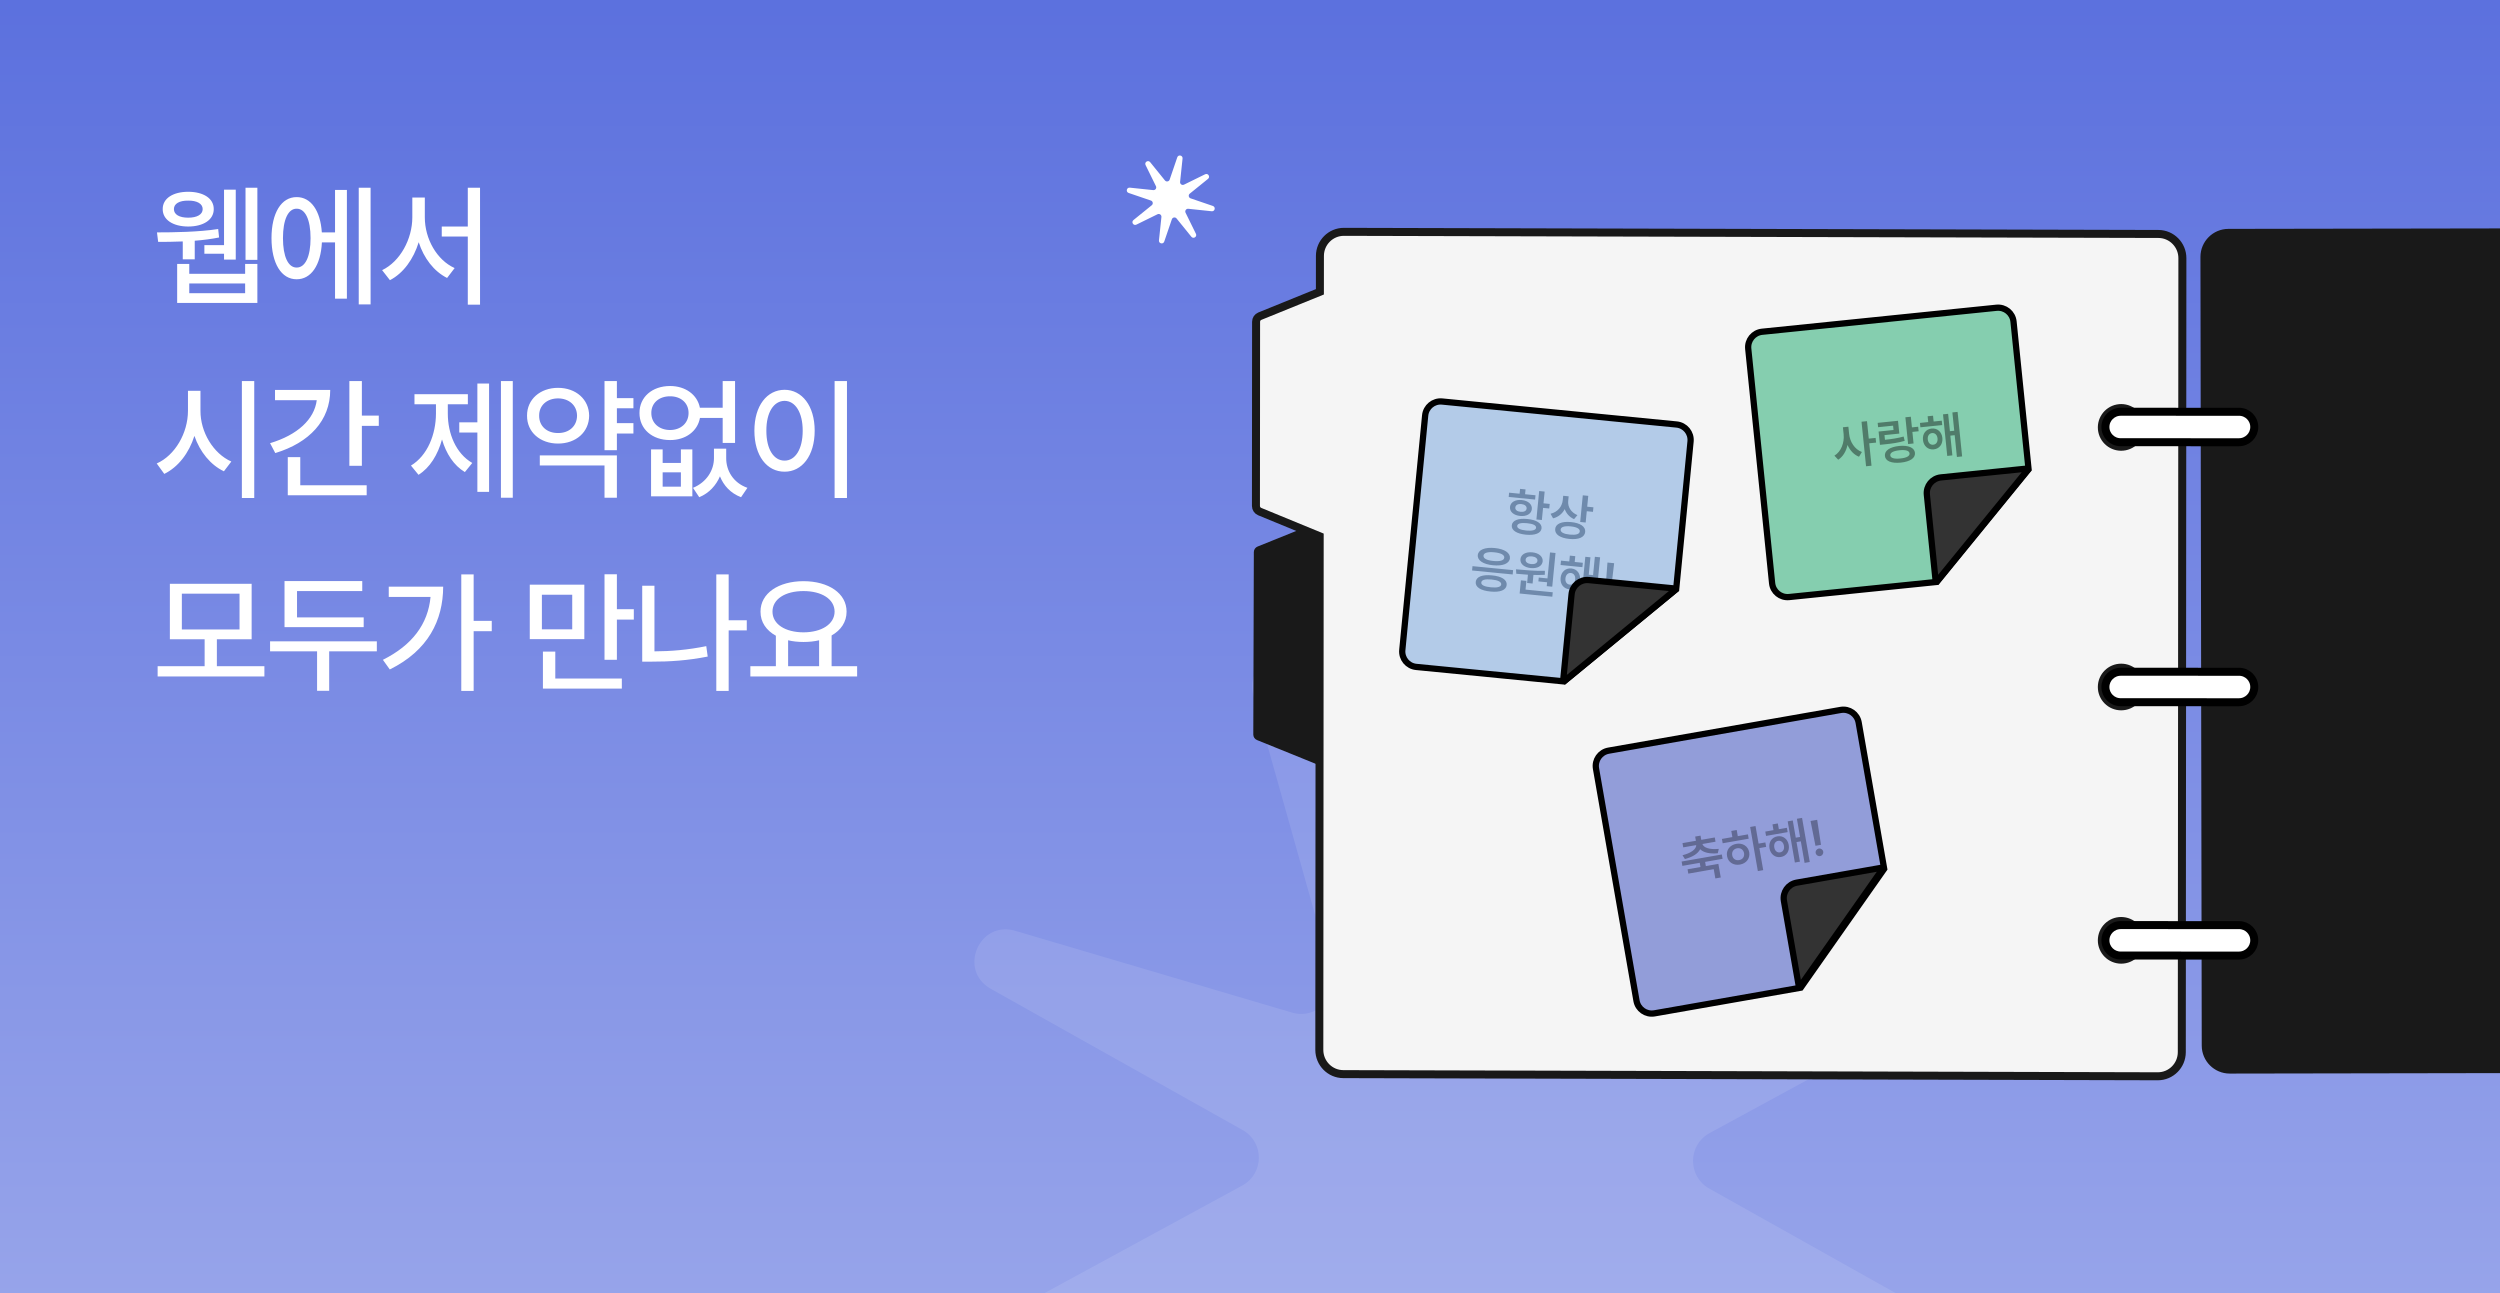 <svg width="375" height="194" viewBox="0 0 375 194" fill="none" xmlns="http://www.w3.org/2000/svg">
<rect x="0" y="0" width="375" height="194" fill="#808080" stroke="none"/>
<g clip-path="url(#clip0_5367_2380)">
<mask id="mask0_5367_2380" style="mask-type:alpha" maskUnits="userSpaceOnUse" x="0" y="0" width="375" height="201">
<rect width="375" height="201" fill="#DDDDDD"/>
</mask>
<g mask="url(#mask0_5367_2380)">
<rect x="-5" y="-5" width="386" height="260" fill="url(#paint0_linear_5367_2380)"/>
</g>
<rect x="-82" y="-23" width="517" height="393" rx="6" fill="url(#paint1_linear_5367_2380)"/>
<path opacity="0.1" d="M246.968 101.119C249.738 96.181 257.271 99.359 255.667 104.788L243.391 146.337C242.332 149.921 245.636 153.268 249.234 152.255L290.938 140.521C296.388 138.987 299.468 146.561 294.494 149.266L256.435 169.965C253.152 171.751 253.121 176.454 256.381 178.282L294.168 199.473C299.106 202.243 295.929 209.776 290.499 208.172L248.95 195.897C245.366 194.838 242.019 198.141 243.032 201.739L254.766 243.443C256.3 248.893 248.726 251.973 246.021 247L225.322 208.94C223.536 205.657 218.833 205.626 217.005 208.886L195.814 246.673C193.044 251.612 185.511 248.434 187.115 243.004L199.39 201.455C200.449 197.871 197.146 194.524 193.548 195.537L151.844 207.271C146.394 208.805 143.314 201.231 148.287 198.526L186.347 177.827C189.63 176.041 189.661 171.339 186.401 169.511L148.614 148.319C143.675 145.549 146.853 138.016 152.283 139.62L193.832 151.896C197.416 152.955 200.763 149.651 199.75 146.053L188.016 104.349C186.482 98.899 194.056 95.819 196.761 100.793L217.46 138.852C219.246 142.135 223.948 142.166 225.777 138.906L246.968 101.119Z" fill="white"/>
<path d="M176.589 23.601C176.746 23.139 177.435 23.291 177.384 23.776L177.014 27.287C176.98 27.607 177.312 27.839 177.602 27.697L180.77 26.141C181.208 25.926 181.587 26.52 181.208 26.827L178.464 29.047C178.214 29.25 178.285 29.649 178.59 29.753L181.93 30.893C182.392 31.051 182.24 31.739 181.755 31.688L178.245 31.318C177.924 31.284 177.692 31.617 177.834 31.906L179.39 35.074C179.605 35.512 179.011 35.892 178.704 35.512L176.484 32.769C176.281 32.518 175.882 32.589 175.778 32.894L174.638 36.234C174.481 36.696 173.792 36.545 173.843 36.059L174.213 32.549C174.247 32.229 173.914 31.997 173.625 32.139L170.457 33.695C170.019 33.91 169.64 33.316 170.019 33.009L172.763 30.788C173.013 30.586 172.942 30.186 172.637 30.082L169.297 28.943C168.835 28.785 168.987 28.096 169.472 28.148L172.982 28.517C173.303 28.551 173.535 28.219 173.393 27.93L171.837 24.762C171.621 24.324 172.216 23.944 172.523 24.324L174.743 27.067C174.946 27.317 175.345 27.247 175.449 26.942L176.589 23.601Z" fill="white"/>
<path d="M38.605 28.16V38.98H36.828V28.16H38.605ZM23.547 34.859C25.92 34.859 29.826 34.81 32.727 34.352L32.863 35.621C31.721 35.855 30.461 36.012 29.211 36.109V38.902H27.414V36.217C26.037 36.275 24.748 36.285 23.723 36.285L23.547 34.859ZM24.406 31.363C24.396 29.762 25.939 28.775 28.234 28.766C30.52 28.775 32.072 29.762 32.062 31.363C32.072 32.965 30.52 33.971 28.234 33.98C25.939 33.971 24.396 32.965 24.406 31.363ZM26.086 31.363C26.086 32.184 26.906 32.652 28.234 32.652C29.543 32.652 30.402 32.184 30.402 31.363C30.402 30.553 29.543 30.074 28.234 30.094C26.906 30.074 26.086 30.553 26.086 31.363ZM26.574 45.445V39.586H28.391V41.07H36.77V39.586H38.605V45.445H26.574ZM28.391 43.98H36.77V42.516H28.391V43.98ZM30.656 38.062V36.773H33.605V28.453H35.363V38.941H33.605V38.062H30.656ZM55.588 28.16V45.66H53.811V28.16H55.588ZM40.725 35.719C40.725 31.93 42.209 29.557 44.495 29.566C46.623 29.557 48.059 31.578 48.274 34.859H50.256V28.492H52.034V44.801H50.256V36.363H48.284C48.118 39.781 46.663 41.9 44.495 41.891C42.209 41.9 40.725 39.518 40.725 35.719ZM42.444 35.719C42.444 38.502 43.235 40.143 44.495 40.133C45.784 40.143 46.584 38.502 46.584 35.719C46.584 32.926 45.784 31.295 44.495 31.305C43.235 31.295 42.444 32.926 42.444 35.719ZM63.723 32.613C63.723 35.816 65.52 39.01 68.196 40.211L67.063 41.695C65.081 40.699 63.577 38.727 62.806 36.334C62.034 38.853 60.511 40.982 58.489 42.027L57.317 40.523C60.032 39.225 61.839 35.855 61.848 32.613V29.625H63.723V32.613ZM66.263 35.484V33.98H70.169V28.16H72.005V45.699H70.169V35.484H66.263ZM30.07 61.613C30.051 64.807 31.984 68.029 34.699 69.231L33.586 70.695C31.574 69.738 29.982 67.775 29.162 65.383C28.352 67.951 26.74 70.061 24.641 71.086L23.508 69.523C26.262 68.303 28.195 64.953 28.195 61.613V58.625H30.07V61.613ZM36.281 74.699V57.16H38.137V74.699H36.281ZM54.28 57.16V62.336H56.819V63.879H54.28V69.875H52.405V57.16H54.28ZM40.51 66.477C44.612 65.246 47.151 62.912 47.512 60.031H41.252V58.488H49.534C49.534 63.078 46.409 66.408 41.291 67.961L40.51 66.477ZM43.166 74.289V68.566H45.041V72.785H55.002V74.289H43.166ZM76.917 57.16V74.66H75.14V57.16H76.917ZM61.644 69.836C64.124 68.342 65.384 65.158 65.394 62.043V60.637H62.171V59.133H70.179V60.637H67.171V62.043C67.171 65.031 68.382 68.029 70.843 69.445L69.73 70.812C68.06 69.816 66.917 68.029 66.302 65.92C65.677 68.205 64.486 70.158 62.777 71.223L61.644 69.836ZM68.89 64.875V63.352H71.605V57.531H73.362V73.781H71.605V64.875H68.89ZM95.013 59.719V61.242H92.533V63.469H95.013V65.031H92.533V67.531H90.677V57.16H92.533V59.719H95.013ZM79.056 62.355C79.037 59.904 81.029 58.176 83.705 58.176C86.39 58.176 88.353 59.904 88.373 62.355C88.353 64.826 86.39 66.535 83.705 66.535C81.029 66.535 79.037 64.826 79.056 62.355ZM80.873 62.355C80.853 63.928 82.064 64.973 83.705 64.953C85.345 64.973 86.546 63.928 86.556 62.355C86.546 60.793 85.345 59.768 83.705 59.758C82.064 59.768 80.853 60.793 80.873 62.355ZM80.97 69.816V68.312H92.533V74.66H90.677V69.816H80.97ZM99.398 67.414V69.445H102.133V67.414H103.852V74.445H97.66V67.414H99.398ZM95.922 61.945C95.912 59.553 97.836 57.902 100.512 57.902C102.816 57.902 104.604 59.201 104.984 61.164H108.402V57.16H110.258V66.438H108.402V62.688H104.994C104.633 64.689 102.836 66.018 100.512 66.008C97.836 66.018 95.912 64.357 95.922 61.945ZM97.699 61.945C97.689 63.459 98.861 64.494 100.512 64.504C102.133 64.494 103.285 63.459 103.285 61.945C103.285 60.451 102.133 59.435 100.512 59.445C98.861 59.435 97.689 60.451 97.699 61.945ZM99.398 73H102.133V70.852H99.398V73ZM103.949 73.176C106.059 72.307 107.094 70.471 107.094 68.723V67.297H108.93V68.723C108.92 70.559 109.955 72.414 112.113 73.176L111.156 74.582C109.574 73.977 108.549 72.834 107.992 71.447C107.416 72.795 106.391 73.957 104.887 74.582L103.949 73.176ZM127.045 57.16V74.699H125.19V57.16H127.045ZM113.159 64.602C113.159 60.861 115.043 58.478 117.69 58.469C120.287 58.478 122.202 60.861 122.202 64.602C122.202 68.381 120.287 70.764 117.69 70.754C115.043 70.764 113.159 68.381 113.159 64.602ZM114.955 64.602C114.946 67.385 116.059 69.094 117.69 69.094C119.291 69.094 120.405 67.385 120.405 64.602C120.405 61.857 119.291 60.139 117.69 60.129C116.059 60.139 114.946 61.857 114.955 64.602ZM39.66 99.93V101.473H23.645V99.93H30.695V95.887H25.48V87.566H37.746V95.887H32.531V99.93H39.66ZM27.277 94.422H35.93V89.051H27.277V94.422ZM54.553 92.606V94.07H42.678V87.156H54.338V88.66H44.553V92.606H54.553ZM40.51 97.703V96.199H56.526V97.703H49.377V103.621H47.561V97.703H40.51ZM71.048 86.16V93.133H73.763V94.676H71.048V103.641H69.192V86.16H71.048ZM57.434 98.973C61.819 96.785 64.202 93.621 64.583 89.539H58.313V87.996H66.477C66.458 93.055 64.231 97.576 58.469 100.418L57.434 98.973ZM87.65 87.703V95.867H79.466V87.703H87.65ZM81.283 94.402H85.834V89.207H81.283V94.402ZM81.439 103.289V97.742H83.294V101.785H93.275V103.289H81.439ZM90.677 98.973V86.141H92.533V91.375H95.072V92.938H92.533V98.973H90.677ZM112.016 93.035V94.559H109.301V103.641H107.445V86.16H109.301V93.035H112.016ZM96.332 99.246V87.859H98.168V97.703C100.609 97.693 103.158 97.488 105.941 96.922L106.156 98.484C103.158 99.08 100.404 99.256 97.777 99.246H96.332ZM128.569 99.93V101.473H112.553V99.93H116.381V95.359C114.946 94.568 114.067 93.318 114.077 91.746C114.067 88.992 116.772 87.186 120.522 87.176C124.282 87.186 126.987 88.992 126.987 91.746C126.987 93.289 126.147 94.529 124.741 95.32V99.93H128.569ZM115.873 91.746C115.873 93.621 117.778 94.842 120.522 94.852C123.246 94.842 125.18 93.621 125.19 91.746C125.18 89.861 123.246 88.66 120.522 88.66C117.778 88.66 115.873 89.861 115.873 91.746ZM118.217 99.93H122.866V96.043C122.153 96.209 121.362 96.297 120.522 96.297C119.702 96.297 118.92 96.209 118.217 96.043V99.93Z" fill="white"/>
<mask id="mask1_5367_2380" style="mask-type:alpha" maskUnits="userSpaceOnUse" x="170" y="-32" width="217" height="214">
<rect x="-0.6" y="0.6" width="215.8" height="212.8" rx="3.204" transform="matrix(-1 0 0 1 385.8 -32)" fill="url(#paint2_linear_5367_2380)" stroke="#191919" stroke-width="1.2"/>
</mask>
<g mask="url(#mask1_5367_2380)">
<path fill-rule="evenodd" clip-rule="evenodd" d="M334.259 34.932C332.273 34.938 330.665 36.552 330.667 38.538L330.86 156.842C330.865 158.83 332.478 160.439 334.463 160.437L456.627 160.224C458.612 160.222 460.221 158.604 460.219 156.618L460.096 80.085L469.094 76.415C469.432 76.275 469.653 75.947 469.653 75.58L469.608 48.133C469.608 47.766 469.386 47.435 469.046 47.3L460.034 43.66L460.025 38.317C460.024 36.331 458.408 34.721 456.422 34.723L334.259 34.932Z" fill="#191919" stroke="#191919" stroke-width="1.2" stroke-miterlimit="10"/>
</g>
<path d="M199.189 79.055C199.19 78.419 198.546 77.982 197.951 78.224L188.639 81.981C188.298 82.116 188.076 82.446 188.075 82.812L187.994 110.177C187.993 110.543 188.214 110.87 188.552 111.008L197.841 114.769C198.433 115.007 199.08 114.574 199.084 113.937L199.189 79.055Z" fill="#191919"/>
<path fill-rule="evenodd" clip-rule="evenodd" d="M323.763 35.094C325.749 35.102 327.358 36.728 327.358 38.728L327.27 157.826C327.266 159.827 325.655 161.445 323.669 161.442L201.494 161.119C199.509 161.116 197.899 159.485 197.898 157.485L197.954 80.439L188.952 76.736C188.614 76.595 188.392 76.265 188.392 75.895L188.413 48.264C188.413 47.894 188.634 47.562 188.975 47.426L197.984 43.77L197.988 38.391C197.987 36.391 199.603 34.772 201.588 34.776L323.763 35.094Z" fill="#F5F5F5" stroke="#191919" stroke-width="1.2" stroke-miterlimit="10"/>
<path d="M318.848 67.546C316.952 67.919 315.113 66.684 314.742 64.787C314.37 62.89 315.607 61.049 317.503 60.676C319.4 60.303 321.239 61.538 321.61 63.435C321.981 65.332 320.745 67.172 318.848 67.546Z" fill="#191919"/>
<path d="M318.17 106.55C316.237 106.547 314.672 104.977 314.676 103.044C314.679 101.111 316.249 99.547 318.182 99.55C320.115 99.553 321.679 101.123 321.676 103.056C321.672 104.989 320.103 106.554 318.17 106.55Z" fill="#191919"/>
<path d="M317.826 144.533C315.903 144.338 314.5 142.622 314.693 140.699C314.887 138.775 316.602 137.374 318.526 137.568C320.449 137.762 321.851 139.479 321.658 141.402C321.465 143.325 319.749 144.727 317.826 144.533Z" fill="#191919"/>
<path d="M336.911 67.546C335.014 67.919 333.176 66.684 332.804 64.787C332.433 62.89 333.669 61.049 335.566 60.676C337.463 60.303 339.301 61.538 339.672 63.435C340.044 65.332 338.807 67.172 336.911 67.546Z" fill="#191919"/>
<path d="M336.488 105.994C334.555 105.991 332.991 104.421 332.994 102.488C332.997 100.555 334.567 98.991 336.5 98.994C338.433 98.997 339.997 100.567 339.994 102.5C339.991 104.433 338.421 105.997 336.488 105.994Z" fill="#191919"/>
<path d="M335.818 144.613C333.895 144.419 332.492 142.702 332.686 140.779C332.879 138.856 334.595 137.454 336.518 137.648C338.441 137.843 339.843 139.559 339.65 141.482C339.457 143.406 337.741 144.807 335.818 144.613Z" fill="#191919"/>
<path d="M335.855 61.767L318.112 61.763C316.843 61.763 315.812 62.786 315.812 64.049C315.808 65.312 316.832 66.336 318.1 66.332L335.839 66.337C337.108 66.338 338.14 65.314 338.14 64.052C338.144 62.788 337.12 61.768 335.855 61.767Z" fill="white" stroke="black" stroke-width="1.2" stroke-miterlimit="10"/>
<path d="M335.851 138.768L318.112 138.763C316.843 138.763 315.812 139.786 315.812 141.049C315.808 142.312 316.832 143.336 318.1 143.333L335.839 143.337C337.108 143.337 338.14 142.314 338.14 141.052C338.144 139.788 337.12 138.768 335.851 138.768Z" fill="white" stroke="black" stroke-width="1.2" stroke-miterlimit="10"/>
<path d="M335.851 100.766L318.112 100.763C316.843 100.763 315.812 101.786 315.811 103.048C315.807 104.311 316.832 105.334 318.1 105.33L335.839 105.337C337.108 105.337 338.14 104.315 338.14 103.053C338.144 101.79 337.12 100.766 335.851 100.766Z" fill="white" stroke="black" stroke-width="1.2" stroke-miterlimit="10"/>
<path d="M302.028 48.241C301.897 46.962 300.756 46.032 299.476 46.163L264.316 49.763C263.036 49.894 262.106 51.036 262.236 52.316L265.816 87.478C265.946 88.758 267.088 89.688 268.368 89.557L290.53 87.288L304.285 70.406L302.028 48.241Z" fill="#85CEAF" stroke="black" stroke-width="0.938" stroke-miterlimit="10"/>
<path d="M304.33 70.259L291.139 71.61C289.84 71.743 288.896 72.902 289.028 74.201L290.371 87.392L304.33 70.259Z" fill="#333333" stroke="black" stroke-width="0.938" stroke-miterlimit="10" stroke-linecap="square" stroke-linejoin="bevel"/>
<path opacity="0.6" d="M277.366 65.071C277.48 66.265 278.202 67.408 279.287 67.801L278.851 68.511C278.09 68.219 277.497 67.566 277.126 66.746C276.927 67.684 276.456 68.494 275.731 68.957L275.161 68.351C276.185 67.731 276.668 66.389 276.546 65.155L276.437 64.09L277.258 64.006L277.366 65.071ZM279.908 69.941L279.228 63.259L280.048 63.175L280.315 65.792L281.342 65.687L281.413 66.389L280.386 66.494L280.728 69.857L279.908 69.941ZM286.626 62.509L286.789 64.106L287.727 64.01L287.797 64.69L286.858 64.786L287.035 66.522L286.215 66.606L285.806 62.593L286.626 62.509ZM281.716 64.08L281.65 63.43L284.702 63.117L284.898 65.039L282.673 65.266L282.745 65.969C283.874 65.846 284.654 65.725 285.547 65.48L285.703 66.129C284.727 66.412 283.859 66.538 282.54 66.669L281.993 66.725L281.789 64.73L284.029 64.5L283.963 63.85L281.716 64.08ZM282.737 68.389C282.653 67.602 283.47 67.041 284.87 66.894C286.249 66.756 287.161 67.141 287.245 67.927C287.321 68.711 286.502 69.251 285.124 69.392C283.724 69.535 282.813 69.173 282.737 68.389ZM283.543 68.306C283.58 68.706 284.126 68.87 285.061 68.771C285.981 68.68 286.473 68.41 286.432 68.011C286.391 67.608 285.855 67.442 284.935 67.537C284 67.632 283.498 67.904 283.543 68.306ZM291.264 63.102L291.331 63.76L288.057 64.095L287.99 63.438L289.232 63.31L289.143 62.438L289.956 62.355L290.045 63.227L291.264 63.102ZM288.444 65.983C288.344 65.074 288.895 64.364 289.741 64.281C290.591 64.191 291.263 64.775 291.355 65.684C291.45 66.612 290.91 67.321 290.06 67.408C289.214 67.494 288.531 66.911 288.444 65.983ZM289.168 65.908C289.219 66.448 289.556 66.754 289.988 66.706C290.417 66.665 290.686 66.298 290.631 65.758C290.578 65.234 290.239 64.917 289.811 64.961C289.378 65.006 289.111 65.384 289.168 65.908ZM292.086 68.388L291.451 62.15L292.22 62.071L292.485 64.68L293.136 64.613L292.856 61.864L293.639 61.784L294.319 68.465L293.536 68.545L293.203 65.279L292.553 65.345L292.855 68.309L292.086 68.388Z" fill="#2D473C"/>
<path d="M253.583 66.219C253.708 64.939 252.773 63.801 251.492 63.675L216.317 60.227C215.037 60.102 213.899 61.037 213.774 62.317L210.345 97.495C210.22 98.775 211.156 99.913 212.436 100.038L234.608 102.212L251.422 88.394L253.583 66.219Z" fill="#B3CBE8" stroke="black" stroke-width="0.938" stroke-miterlimit="10"/>
<path opacity="0.6" d="M231.696 73.737L231.525 75.496L232.456 75.588L232.389 76.275L231.458 76.184L231.28 78.003L230.46 77.922L230.875 73.656L231.696 73.737ZM226.303 74.544L226.365 73.901L227.94 74.055L228.011 73.331L228.832 73.411L228.761 74.136L230.328 74.289L230.266 74.933L226.303 74.544ZM226.5 76.042C226.57 75.325 227.282 74.913 228.258 75.005C229.223 75.103 229.842 75.645 229.776 76.363C229.702 77.079 228.991 77.487 228.026 77.393C227.05 77.297 226.43 76.759 226.5 76.042ZM226.768 78.808C226.833 78.064 227.73 77.711 229.116 77.851C230.488 77.981 231.306 78.502 231.234 79.245C231.162 79.981 230.258 80.336 228.887 80.202C227.5 80.066 226.689 79.542 226.768 78.808ZM227.299 76.12C227.26 76.482 227.579 76.726 228.086 76.772C228.592 76.825 228.957 76.648 228.992 76.286C229.028 75.916 228.706 75.661 228.199 75.611C227.693 75.561 227.331 75.75 227.299 76.12ZM227.582 78.887C227.543 79.242 228.034 79.491 228.947 79.581C229.849 79.669 230.375 79.519 230.413 79.165C230.445 78.798 229.956 78.567 229.054 78.479C228.141 78.39 227.614 78.521 227.582 78.887ZM235.23 75.158C235.148 75.997 235.614 76.845 236.614 77.271L236.108 77.871C235.411 77.557 234.941 77.018 234.709 76.368C234.351 77.05 233.757 77.555 232.962 77.75L232.581 77.063C233.693 76.795 234.32 75.957 234.416 75.003L234.478 74.368L235.299 74.448L235.23 75.158ZM233.277 79.348C233.354 78.557 234.268 78.172 235.662 78.313C237.045 78.445 237.853 78.998 237.779 79.789C237.697 80.599 236.798 80.977 235.415 80.841C234.021 80.705 233.198 80.158 233.277 79.348ZM234.097 79.428C234.057 79.843 234.562 80.101 235.479 80.191C236.392 80.28 236.926 80.124 236.966 79.71C237.004 79.318 236.512 79.046 235.599 78.956C234.682 78.866 234.136 79.037 234.097 79.428ZM237.029 78.297L237.419 74.297L238.239 74.378L238.081 76.004L239.013 76.096L238.946 76.776L238.015 76.685L237.85 78.378L237.029 78.297ZM226.965 85.519L226.902 86.169L220.81 85.572L220.873 84.922L226.965 85.519ZM221.669 83.26C221.747 82.462 222.742 82.059 224.206 82.203C225.673 82.346 226.564 82.934 226.49 83.733C226.407 84.542 225.421 84.934 223.954 84.79C222.49 84.647 221.59 84.07 221.669 83.26ZM221.359 87.291C221.435 86.507 222.346 86.159 223.806 86.306C225.244 86.444 226.075 86.962 226.002 87.746C225.922 88.525 225.007 88.876 223.57 88.731C222.109 88.592 221.283 88.071 221.359 87.291ZM222.527 83.344C222.478 83.772 223.04 84.055 224.016 84.147C224.992 84.246 225.598 84.078 225.64 83.649C225.681 83.224 225.119 82.942 224.143 82.846C223.167 82.75 222.561 82.918 222.527 83.344ZM222.194 87.373C222.153 87.753 222.659 88.004 223.632 88.096C224.589 88.193 225.137 88.045 225.181 87.665C225.212 87.273 224.703 87.021 223.745 86.927C222.773 86.832 222.229 86.98 222.194 87.373ZM233.329 82.947L232.836 88.005L232.008 87.924L232.065 87.339L230.757 87.211L230.813 86.634L232.121 86.763L232.501 82.866L233.329 82.947ZM227.403 85.397C228.634 85.51 230.295 85.662 231.733 85.62L231.719 86.216C231.16 86.254 230.584 86.257 230.015 86.243L229.89 87.529L229.069 87.449L229.19 86.207C228.563 86.171 227.967 86.117 227.442 86.065L227.403 85.397ZM228.066 83.872C228.135 83.166 228.862 82.752 229.852 82.853C230.825 82.944 231.462 83.492 231.401 84.199C231.324 84.915 230.595 85.303 229.623 85.212C228.632 85.111 227.996 84.589 228.066 83.872ZM227.945 89.026L228.137 87.052L228.958 87.132L228.83 88.441L232.912 88.841L232.847 89.506L227.945 89.026ZM228.843 83.948C228.807 84.311 229.145 84.556 229.681 84.613C230.192 84.659 230.578 84.484 230.617 84.122C230.649 83.759 230.304 83.505 229.793 83.459C229.258 83.403 228.878 83.586 228.843 83.948ZM237.426 84.416L237.362 85.074L234.086 84.753L234.15 84.095L235.392 84.217L235.477 83.344L236.291 83.424L236.206 84.296L237.426 84.416ZM234.093 86.68C234.174 85.769 234.854 85.183 235.7 85.27C236.551 85.349 237.094 86.055 237.006 86.965C236.915 87.893 236.246 88.481 235.396 88.397C234.549 88.314 233.995 87.607 234.093 86.68ZM234.817 86.751C234.761 87.29 235.031 87.656 235.464 87.695C235.893 87.74 236.228 87.434 236.281 86.894C236.332 86.369 236.063 85.992 235.634 85.95C235.202 85.907 234.865 86.225 234.817 86.751ZM237.189 89.76L237.797 83.519L238.566 83.594L238.311 86.205L238.962 86.268L239.23 83.518L240.014 83.595L239.362 90.279L238.579 90.202L238.897 86.934L238.246 86.87L237.958 89.835L237.189 89.76ZM242.122 84.48L241.672 88.251L240.837 88.169L241.116 84.382L242.122 84.48ZM240.579 89.211C240.605 88.9 240.893 88.671 241.211 88.698C241.517 88.732 241.755 89.013 241.725 89.323C241.694 89.641 241.406 89.874 241.099 89.844C240.781 89.813 240.544 89.529 240.579 89.211Z" fill="#416084"/>
<path d="M251.503 88.3L238.316 87.008C237.018 86.881 235.864 87.829 235.738 89.127L234.452 102.315L251.503 88.3Z" fill="#333333" stroke="black" stroke-width="0.938" stroke-miterlimit="10" stroke-linecap="square" stroke-linejoin="bevel"/>
<path d="M278.798 108.381C278.577 107.114 277.372 106.268 276.105 106.49L241.293 112.598C240.026 112.82 239.179 114.026 239.4 115.293L245.474 150.112C245.695 151.379 246.9 152.225 248.167 152.003L270.11 148.153L282.627 130.329L278.798 108.381Z" fill="#929DD9" stroke="black" stroke-width="0.938" stroke-miterlimit="10"/>
<path d="M282.551 130.109L269.506 132.398C268.222 132.623 267.363 133.846 267.587 135.13L269.863 148.177L282.551 130.109Z" fill="#333333" stroke="black" stroke-width="0.938" stroke-miterlimit="10" stroke-linecap="square" stroke-linejoin="bevel"/>
<path opacity="0.6" d="M258.273 128.172L258.387 128.823L255.767 129.283L255.877 129.912L257.757 129.582L258.113 131.624L257.301 131.767L257.059 130.376L253.246 131.045L253.133 130.393L255.072 130.053L254.962 129.424L252.357 129.881L252.244 129.229L258.273 128.172ZM252.373 128.286C253.741 127.937 254.441 127.343 254.434 126.764L252.484 127.106L252.373 126.469L254.385 126.116L254.276 125.486L255.08 125.345L255.19 125.975L257.217 125.619L257.328 126.256L255.36 126.601C255.546 127.149 256.405 127.47 257.817 127.332L257.668 127.991C256.47 128.103 255.532 127.891 255.021 127.385C254.705 128.036 253.894 128.555 252.737 128.856L252.373 128.286ZM263.328 123.906L263.788 126.541L264.805 126.363L264.922 127.036L263.905 127.214L264.482 130.522L263.677 130.664L262.523 124.047L263.328 123.906ZM258.402 126.49L258.288 125.839L259.854 125.564L259.694 124.642L260.506 124.499L260.667 125.422L262.189 125.155L262.302 125.806L258.402 126.49ZM259.057 128.427C258.89 127.513 259.487 126.741 260.453 126.575C261.404 126.405 262.223 126.929 262.386 127.843C262.541 128.755 261.947 129.519 260.996 129.686C260.03 129.855 259.208 129.339 259.057 128.427ZM259.832 128.291C259.922 128.829 260.359 129.107 260.878 129.012C261.387 128.927 261.697 128.518 261.61 127.979C261.509 127.442 261.078 127.152 260.569 127.241C260.05 127.332 259.735 127.753 259.832 128.291ZM268.034 124.167L268.148 124.818L264.906 125.387L264.793 124.736L266.022 124.52L265.871 123.656L266.676 123.515L266.827 124.379L268.034 124.167ZM265.426 127.242C265.262 126.343 265.761 125.595 266.599 125.452C267.44 125.301 268.152 125.836 268.309 126.736C268.469 127.655 267.981 128.4 267.139 128.548C266.301 128.695 265.579 128.162 265.426 127.242ZM266.143 127.116C266.232 127.651 266.591 127.931 267.018 127.853C267.443 127.782 267.685 127.396 267.592 126.862C267.501 126.342 267.141 126.051 266.717 126.125C266.289 126.2 266.049 126.597 266.143 127.116ZM269.23 129.38L268.153 123.203L268.914 123.07L269.364 125.653L270.008 125.541L269.534 122.818L270.309 122.682L271.463 129.298L270.687 129.434L270.123 126.199L269.479 126.312L269.991 129.247L269.23 129.38ZM272.577 122.971L273.148 126.725L272.321 126.87L271.581 123.145L272.577 122.971ZM272.35 127.943C272.293 127.636 272.509 127.338 272.823 127.28C273.127 127.23 273.431 127.437 273.484 127.744C273.539 128.059 273.324 128.361 273.021 128.414C272.706 128.469 272.402 128.258 272.35 127.943Z" fill="#434866"/>
</g>
<defs>
<linearGradient id="paint0_linear_5367_2380" x1="188" y1="-38.657" x2="188" y2="367.586" gradientUnits="userSpaceOnUse">
<stop stop-color="#FA6030"/>
<stop offset="1" stop-color="white"/>
</linearGradient>
<linearGradient id="paint1_linear_5367_2380" x1="176.5" y1="-32.338" x2="176.5" y2="540.178" gradientUnits="userSpaceOnUse">
<stop stop-color="#5268DC"/>
<stop offset="1" stop-color="white"/>
</linearGradient>
<linearGradient id="paint2_linear_5367_2380" x1="108.5" y1="-5.085" x2="108.5" y2="306.667" gradientUnits="userSpaceOnUse">
<stop stop-color="#F28A8A"/>
<stop offset="1" stop-color="white"/>
</linearGradient>
<clipPath id="clip0_5367_2380">
<rect width="375" height="194" fill="white"/>
</clipPath>
</defs>
</svg>

